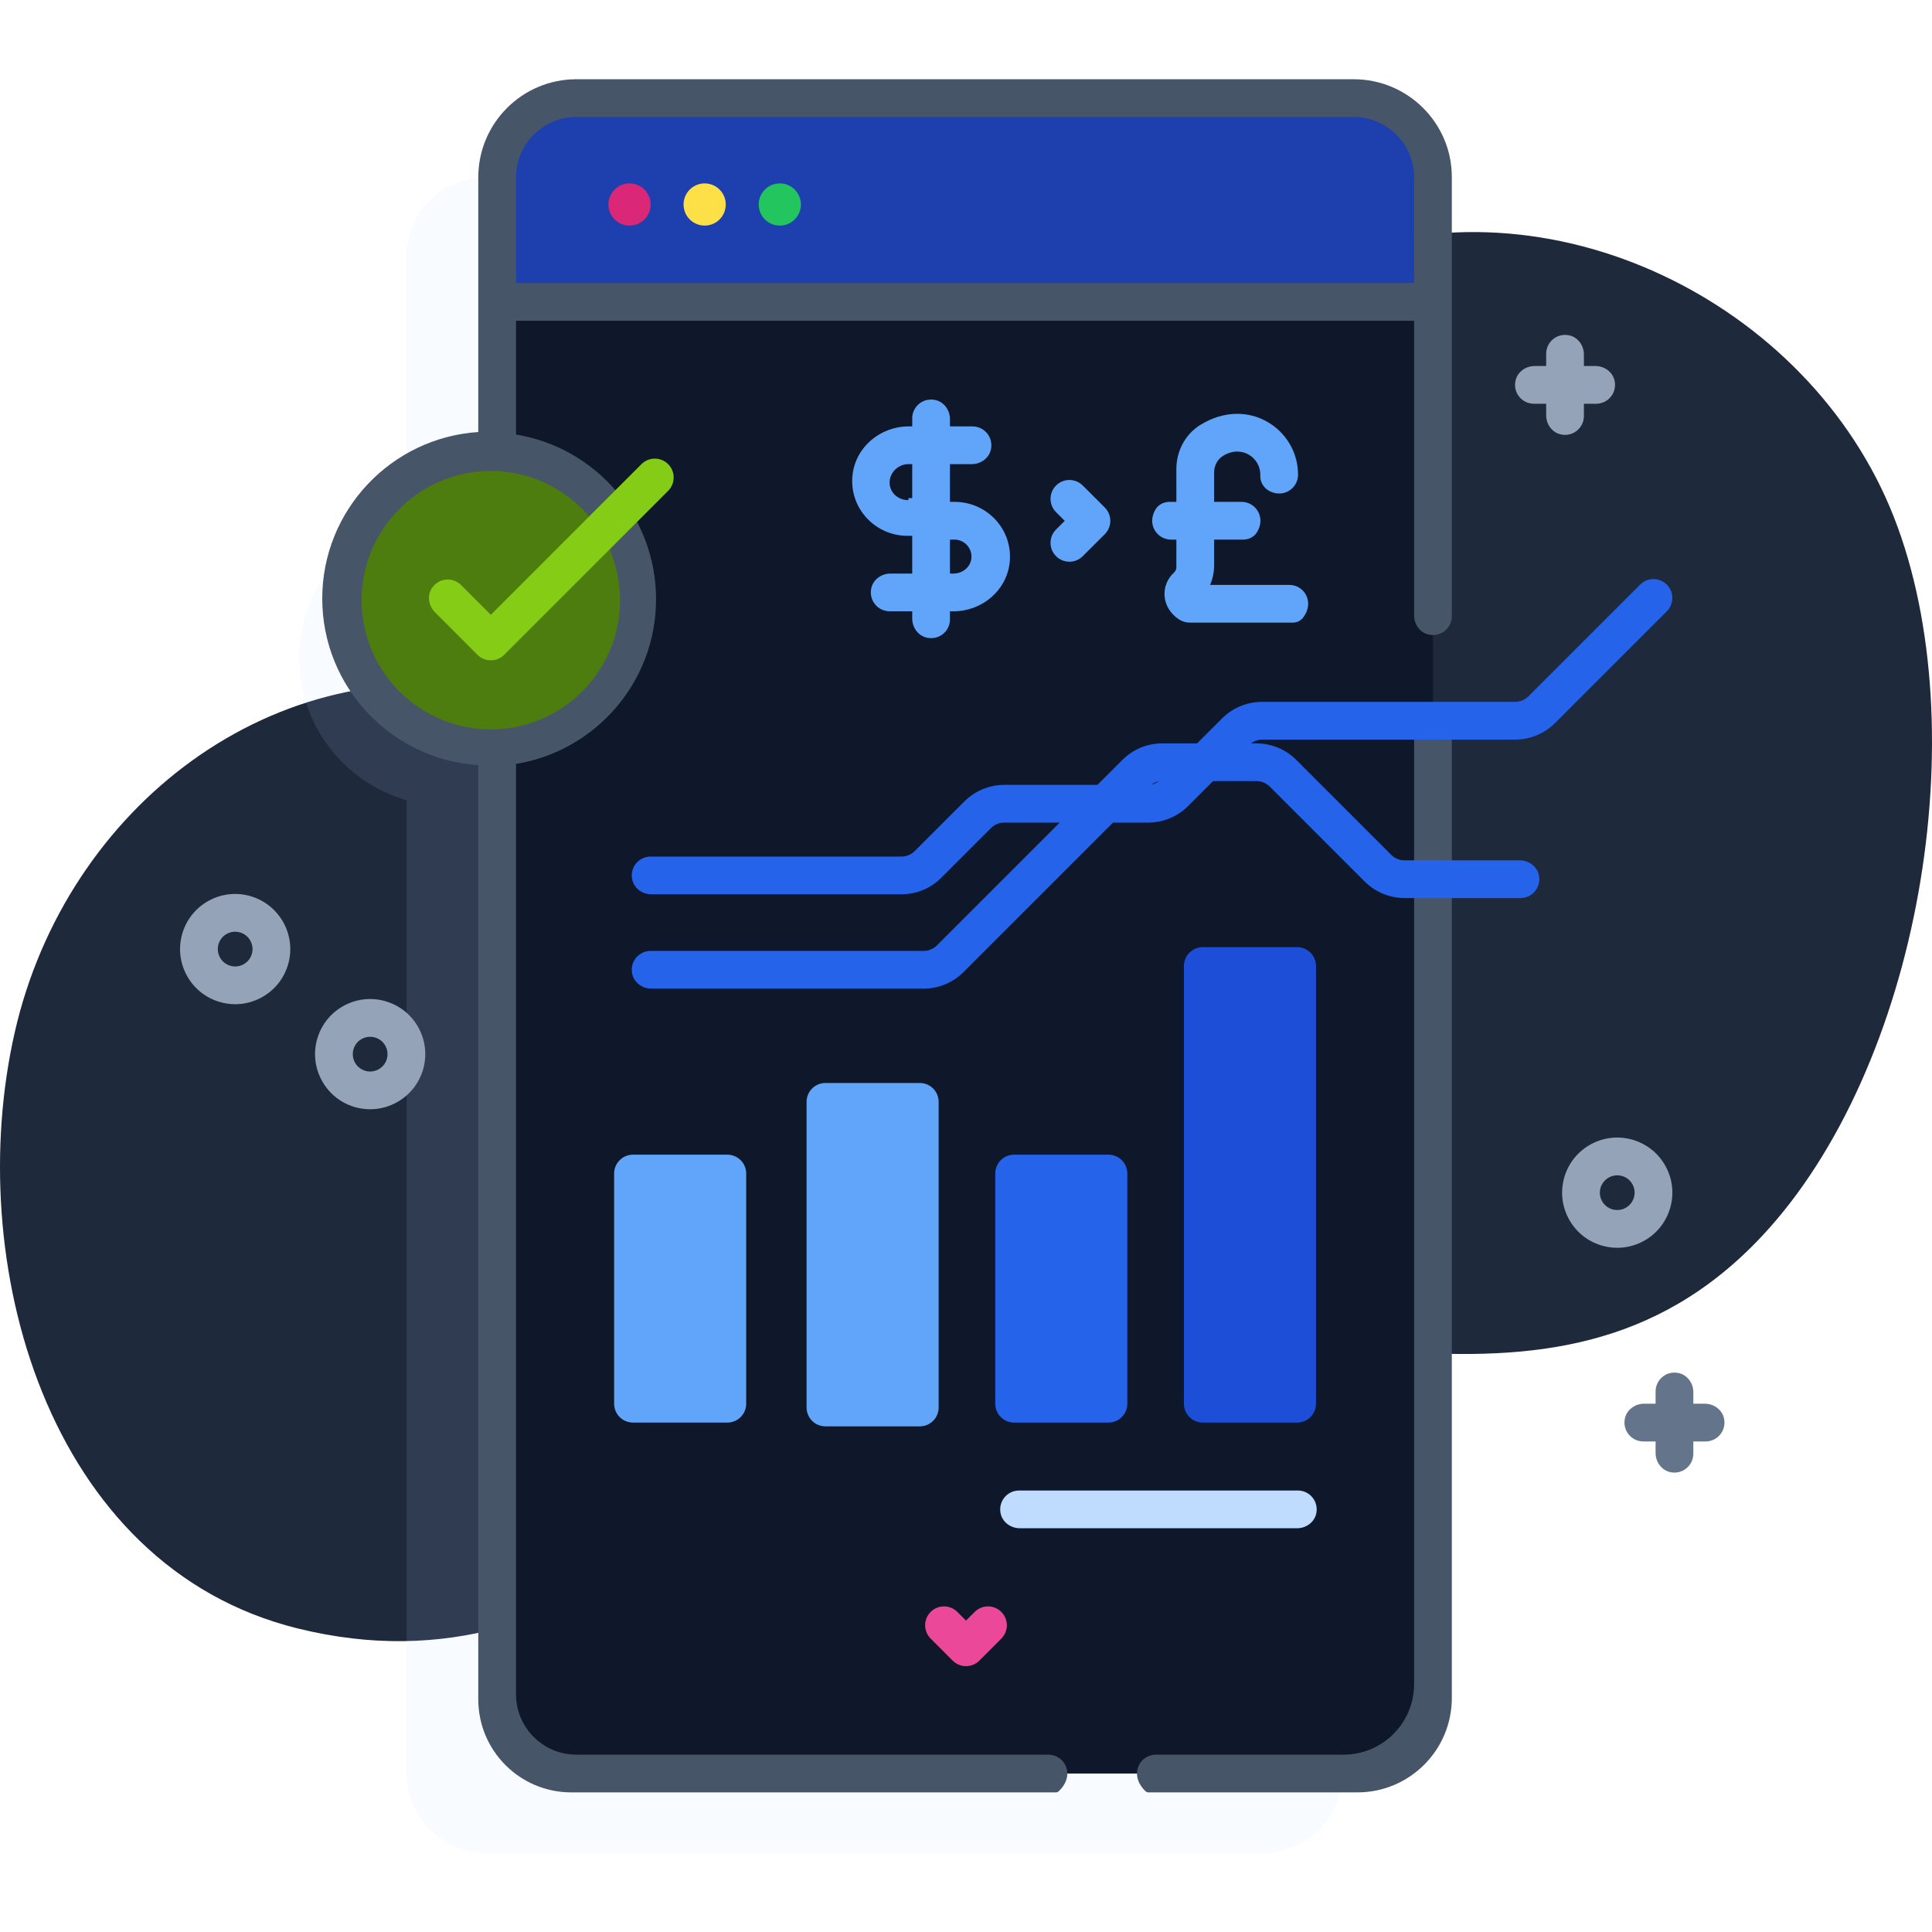 <svg width="512" height="512" viewBox="0 0 512 512" fill="none" xmlns="http://www.w3.org/2000/svg">
<g clip-path="url(#clip0)">
<path d="M501.873 136.963C479.516 80.075 410.647 45.96 352.317 68.536C285.735 94.305 307.811 200.209 247.334 221.624C214.665 233.192 166.371 189.98 133.365 183.353C72.544 171.143 17.484 214.058 3.926 273.487C-9.906 334.117 12.279 415.097 78.893 431.553C158.243 451.155 199.576 379.824 266.142 359.342C334.452 338.323 410.405 387.964 466.956 327.566C508.736 282.945 524.011 193.294 501.873 136.963V136.963Z" fill="#1E293B"/>
<path opacity="0.11" d="M334.75 47H128.75C117.152 47 107.75 56.402 107.75 68V136.702C91.317 141.397 79.286 156.485 79.286 174.386C79.286 192.287 91.318 207.376 107.75 212.07V470C107.75 481.598 117.152 491 128.75 491H334.75C346.348 491 355.75 481.598 355.75 470V68C355.75 56.402 346.348 47 334.75 47Z" fill="#BFDBFE"/>
<path d="M379.75 47V449C379.75 460.598 370.348 470 358.75 470H152.75C141.152 470 131.75 460.598 131.75 449V47C131.75 35.402 141.152 26 152.75 26H358.75C370.348 26 379.75 35.402 379.75 47Z" fill="#0F172A"/>
<path d="M379.75 80.001V47C379.75 35.402 370.348 26 358.75 26H152.75C141.152 26 131.75 35.402 131.75 47V80L379.75 80.001Z" fill="#1E40AF"/>
<path d="M166.833 59.786C169.92 59.786 172.423 57.283 172.423 54.196C172.423 51.109 169.92 48.606 166.833 48.606C163.746 48.606 161.243 51.109 161.243 54.196C161.243 57.283 163.746 59.786 166.833 59.786Z" fill="#DB2777"/>
<path d="M186.743 59.786C189.83 59.786 192.333 57.283 192.333 54.196C192.333 51.109 189.83 48.606 186.743 48.606C183.656 48.606 181.153 51.109 181.153 54.196C181.153 57.283 183.656 59.786 186.743 59.786Z" fill="#FDE047"/>
<path d="M206.654 48.606C209.741 48.606 212.244 51.109 212.244 54.196C212.244 57.283 209.741 59.786 206.654 59.786C203.567 59.786 201.064 57.283 201.064 54.196C201.064 51.109 203.567 48.606 206.654 48.606V48.606Z" fill="#22C55E"/>
<path d="M130.075 198.299C151.748 198.299 169.318 180.729 169.318 159.056C169.318 137.383 151.748 119.813 130.075 119.813C108.402 119.813 90.832 137.383 90.832 159.056C90.832 180.729 108.402 198.299 130.075 198.299Z" fill="#4D7C0F"/>
<path d="M298.75 311V372C298.75 374.761 296.512 377 293.75 377H268.75C265.989 377 263.75 374.761 263.75 372V311C263.75 308.239 265.989 306 268.75 306H293.75C296.512 306 298.75 308.239 298.75 311Z" fill="#2563EB"/>
<path d="M197.75 311V372C197.75 374.761 195.511 377 192.75 377H167.75C164.989 377 162.75 374.761 162.75 372V311C162.75 308.239 164.989 306 167.75 306H192.75C195.511 306 197.75 308.239 197.75 311Z" fill="#60A5FA"/>
<path d="M248.75 292V373C248.75 375.761 246.511 378 243.75 378H218.75C215.989 378 213.75 375.761 213.75 373V292C213.75 289.239 215.989 287 218.75 287H243.75C246.511 287 248.75 289.239 248.75 292Z" fill="#60A5FA"/>
<path d="M348.75 256V372C348.75 374.761 346.512 377 343.75 377H318.75C315.989 377 313.75 374.761 313.75 372V256C313.75 253.239 315.989 251 318.75 251H343.75C346.512 251 348.75 253.239 348.75 256Z" fill="#1D4ED8"/>
<path d="M270.252 405H343.75C346.153 405 348.362 403.391 348.835 401.035C349.48 397.821 347.038 395 343.939 395H270.064C266.964 395 264.524 397.821 265.168 401.035C265.64 403.391 267.849 405 270.252 405V405Z" fill="#BFDBFE"/>
<path d="M359.727 475H304.335C304.064 475 303.794 474.899 303.598 474.712C299.023 470.353 302.044 465 306.313 465H356.065C366.384 465 374.749 456.635 374.749 446.316V189.475C374.749 189.204 374.85 188.934 375.037 188.738C379.396 184.163 384.749 187.184 384.749 191.453V449.977C384.75 463.797 373.547 475 359.727 475Z" fill="#475569"/>
<path d="M256 441.549C254.672 441.549 253.399 441.021 252.461 440.082L246.631 434.242C244.68 432.287 244.683 429.122 246.637 427.171C248.591 425.221 251.757 425.223 253.708 427.177L256 429.472L258.292 427.177C260.243 425.223 263.409 425.22 265.363 427.171C267.317 429.122 267.32 432.288 265.369 434.242L259.539 440.082C258.602 441.021 257.328 441.549 256 441.549Z" fill="#EC4899"/>
<path d="M358.749 21H152.75C138.391 21 126.75 32.641 126.75 47V114.493C103.699 115.99 85.4 135.208 85.4 158.631C85.4 182.054 103.699 201.273 126.75 202.769V450.355C126.75 463.966 137.784 475 151.395 475H279.83C280.101 475 280.371 474.899 280.567 474.712C285.142 470.353 282.121 465 277.851 465H152.75C143.913 465 136.75 457.837 136.75 449V202.443C157.766 199.034 173.865 180.767 173.865 158.802C173.865 136.837 157.766 118.571 136.75 115.162V85H374.75V163.102C374.75 165.507 376.361 167.718 378.719 168.188C381.931 168.828 384.75 166.395 384.75 163.307V46.914C384.749 32.625 373.086 21 358.749 21V21ZM164.318 159.057C164.318 177.939 148.957 193.3 130.075 193.3C111.193 193.3 95.832 177.939 95.832 159.057C95.832 140.175 111.193 124.814 130.075 124.814C148.957 124.814 164.318 140.175 164.318 159.057ZM374.749 75H136.75V47C136.75 38.163 143.913 31 152.75 31H358.75C367.587 31 374.75 38.163 374.75 47L374.749 75Z" fill="#475569"/>
<path d="M130.075 175C130.074 175 130.074 175 130.075 175C128.748 175 127.476 174.473 126.538 173.534L115.254 162.242C113.555 160.542 113.132 157.841 114.465 155.841C116.283 153.114 120.003 152.848 122.194 155.04L130.076 162.928L169.993 123.003C171.946 121.05 175.112 121.049 177.064 123.002C179.016 124.955 179.017 128.121 177.065 130.073L133.611 173.536C132.673 174.473 131.401 175 130.075 175V175Z" fill="#84CC16"/>
<path d="M244.751 262H172.612C170.209 262 168 260.391 167.527 258.035C166.882 254.821 169.324 252 172.423 252H244.76C246.093 252 247.347 251.481 248.29 250.537L297.441 201.386C300.271 198.557 304.032 196.999 308.031 196.999H332.932C336.91 196.999 340.725 198.579 343.538 201.392L368.695 226.549C369.629 227.484 370.873 227.999 372.194 227.999H402.746C405.149 227.999 407.358 229.608 407.831 231.964C408.476 235.178 406.034 237.999 402.935 237.999H372.259C368.28 237.999 364.464 236.418 361.651 233.605L336.51 208.464C335.572 207.526 334.3 206.999 332.973 206.999H308.033C306.707 206.999 305.435 207.526 304.497 208.463L255.354 257.606C252.543 260.42 248.728 262 244.751 262V262Z" fill="#2563EB"/>
<path d="M238.894 237H172.612C170.209 237 168 235.391 167.527 233.035C166.882 229.821 169.324 227 172.423 227H238.879C240.205 227 241.477 226.473 242.414 225.535L255.556 212.393C258.369 209.58 262.183 208 266.161 208H304.174C305.5 208 306.772 207.473 307.709 206.536L323.851 190.394C326.664 187.581 330.479 186.001 334.457 186.001H401.509C402.844 186.001 404.1 185.481 405.044 184.536L434.653 154.928C436.607 152.976 439.772 152.977 441.724 154.928C443.677 156.881 443.677 160.047 441.724 161.999L412.113 191.609C409.301 194.421 405.486 196.001 401.509 196.001H334.543C333.217 196.001 331.946 196.528 331.009 197.465L314.867 213.607C312.054 216.42 308.238 218.001 304.259 218.001H266.116C264.79 218.001 263.544 218.517 262.606 219.454L249.421 232.638C246.611 235.452 242.871 237 238.894 237V237Z" fill="#2563EB"/>
<path d="M341.682 155H320.688C321.384 153.382 321.75 151.624 321.75 149.811V143H329.471C330.924 143 332.329 142.309 333.098 141.075C335.561 137.121 332.776 133 329.03 133H321.75V125.228C321.75 123.486 322.571 121.803 324.037 120.862C328.982 117.687 334.201 121.322 333.993 126.065C333.917 127.795 334.95 129.413 336.501 130.182C340.269 132.049 343.999 129.355 343.999 125.792C343.999 113.756 330.743 104.756 318.063 112.63C314.073 115.108 311.75 119.571 311.75 124.268V133H309.9C308.447 133 307.042 133.691 306.273 134.925C303.81 138.879 306.595 143 310.341 143H311.75V150.275C311.75 150.835 311.53 151.38 311.114 151.756C307.554 154.977 307.612 160.885 312.358 164.095C313.233 164.687 314.272 165 315.329 165H342.622C343.665 165 344.668 164.534 345.307 163.71C348.509 159.577 345.629 155 341.682 155Z" fill="#60A5FA"/>
<path d="M252.993 133H251.75V123H257.535C259.938 123 262.147 121.391 262.62 119.035C263.265 115.821 260.823 113 257.724 113H251.75V111.071C251.75 108.663 250.135 106.446 247.771 105.983C244.563 105.355 241.75 107.766 241.75 110.826V113H240.786C233.333 113 226.769 118.437 225.933 125.843C224.948 134.576 231.867 142 240.506 142H241.749V152H235.964C233.561 152 231.352 153.609 230.879 155.965C230.234 159.179 232.676 162 235.775 162H241.749V163.929C241.749 166.337 243.364 168.554 245.728 169.017C248.936 169.645 251.749 167.234 251.749 164.174V162H252.713C260.166 162 266.73 156.563 267.565 149.157C268.551 140.424 261.633 133 252.993 133V133ZM240.75 132.54C237.849 132.54 235.757 130.446 235.757 127.873C235.757 125.3 237.851 123.206 240.424 123H241.751V132H240.751V132.54H240.75ZM252.71 152H251.75V143H252.948C255.567 143 257.669 145.248 257.429 147.915C257.216 150.275 255.08 152 252.71 152V152Z" fill="#60A5FA"/>
<path d="M283.404 148.86C282.123 148.86 280.842 148.371 279.865 147.392C277.914 145.437 277.917 142.272 279.871 140.321L282.166 138.03L279.871 135.738C277.916 133.787 277.913 130.621 279.865 128.667C281.816 126.712 284.982 126.709 286.936 128.661L292.776 134.491C293.716 135.429 294.244 136.702 294.244 138.03C294.244 139.358 293.716 140.631 292.776 141.569L286.936 147.399C285.96 148.374 284.681 148.86 283.404 148.86V148.86Z" fill="#60A5FA"/>
<path d="M422.811 97H419.75V93.939C419.75 91.536 418.141 89.327 415.785 88.854C412.571 88.209 409.75 90.651 409.75 93.75V97H406.689C404.286 97 402.077 98.609 401.604 100.965C400.959 104.179 403.401 107 406.5 107H409.75V110.061C409.75 112.464 411.359 114.673 413.715 115.146C416.929 115.791 419.75 113.349 419.75 110.25V107H423C426.099 107 428.541 104.179 427.896 100.965C427.424 98.609 425.214 97 422.811 97V97Z" fill="#94A3B8"/>
<path d="M451.811 372H448.75V368.939C448.75 366.536 447.141 364.327 444.785 363.854C441.571 363.209 438.75 365.651 438.75 368.75V372H435.689C433.286 372 431.077 373.609 430.604 375.965C429.959 379.179 432.401 382 435.5 382H438.75V385.061C438.75 387.464 440.359 389.673 442.715 390.146C445.929 390.791 448.75 388.349 448.75 385.25V382H452C455.099 382 457.541 379.179 456.896 375.965C456.423 373.609 454.214 372 451.811 372V372Z" fill="#64748B"/>
<path d="M428.602 330.679C427.144 330.679 425.68 330.458 424.248 330.013C420.523 328.855 417.473 326.316 415.658 322.863C413.844 319.41 413.482 315.457 414.64 311.733C415.798 308.009 418.337 304.958 421.79 303.144C425.243 301.33 429.197 300.968 432.92 302.126C436.645 303.284 439.696 305.823 441.51 309.276C443.325 312.729 443.686 316.682 442.528 320.406C441.37 324.13 438.83 327.181 435.378 328.995C433.252 330.112 430.937 330.679 428.602 330.679V330.679ZM428.587 311.466C426.624 311.466 424.802 312.732 424.189 314.702C423.824 315.876 423.938 317.122 424.51 318.21C425.082 319.298 426.044 320.099 427.218 320.464C429.638 321.216 432.226 319.86 432.98 317.436C433.345 316.262 433.231 315.016 432.659 313.928C432.087 312.84 431.126 312.039 429.952 311.674C429.498 311.533 429.039 311.466 428.587 311.466V311.466Z" fill="#94A3B8"/>
<path d="M62.342 266.126C60.884 266.126 59.42 265.905 57.988 265.46C54.264 264.302 51.213 261.763 49.399 258.31C47.584 254.857 47.223 250.905 48.381 247.18C49.539 243.455 52.078 240.404 55.531 238.59C58.983 236.776 62.936 236.414 66.661 237.572C74.349 239.963 78.66 248.164 76.269 255.852C75.111 259.576 72.572 262.627 69.119 264.442C66.992 265.56 64.677 266.126 62.342 266.126V266.126ZM62.318 246.911C61.582 246.911 60.852 247.09 60.182 247.442C59.094 248.014 58.293 248.976 57.928 250.15C57.175 252.574 58.533 255.159 60.956 255.912C62.131 256.276 63.376 256.163 64.464 255.591C65.552 255.019 66.353 254.058 66.718 252.884C67.471 250.46 66.113 247.875 63.689 247.121C63.239 246.981 62.778 246.911 62.318 246.911V246.911Z" fill="#94A3B8"/>
<path d="M98.086 293.965C96.653 293.965 95.197 293.752 93.759 293.305C86.07 290.914 81.76 282.714 84.151 275.025C85.309 271.3 87.848 268.25 91.301 266.435C94.754 264.62 98.707 264.258 102.431 265.417C106.156 266.575 109.206 269.114 111.021 272.567C112.836 276.02 113.197 279.972 112.039 283.697C110.096 289.948 104.312 293.965 98.086 293.965V293.965ZM98.09 274.756C97.354 274.756 96.624 274.935 95.954 275.287C94.866 275.859 94.065 276.821 93.7 277.995C92.947 280.418 94.305 283.004 96.728 283.757C99.148 284.507 101.735 283.152 102.49 280.728C102.855 279.554 102.741 278.309 102.169 277.22C101.597 276.132 100.635 275.331 99.461 274.966C99.011 274.826 98.549 274.756 98.09 274.756V274.756Z" fill="#94A3B8"/>
</g>
<defs>
<clipPath id="clip0">
<rect width="512" height="512" fill="white"/>
</clipPath>
</defs>
</svg>
